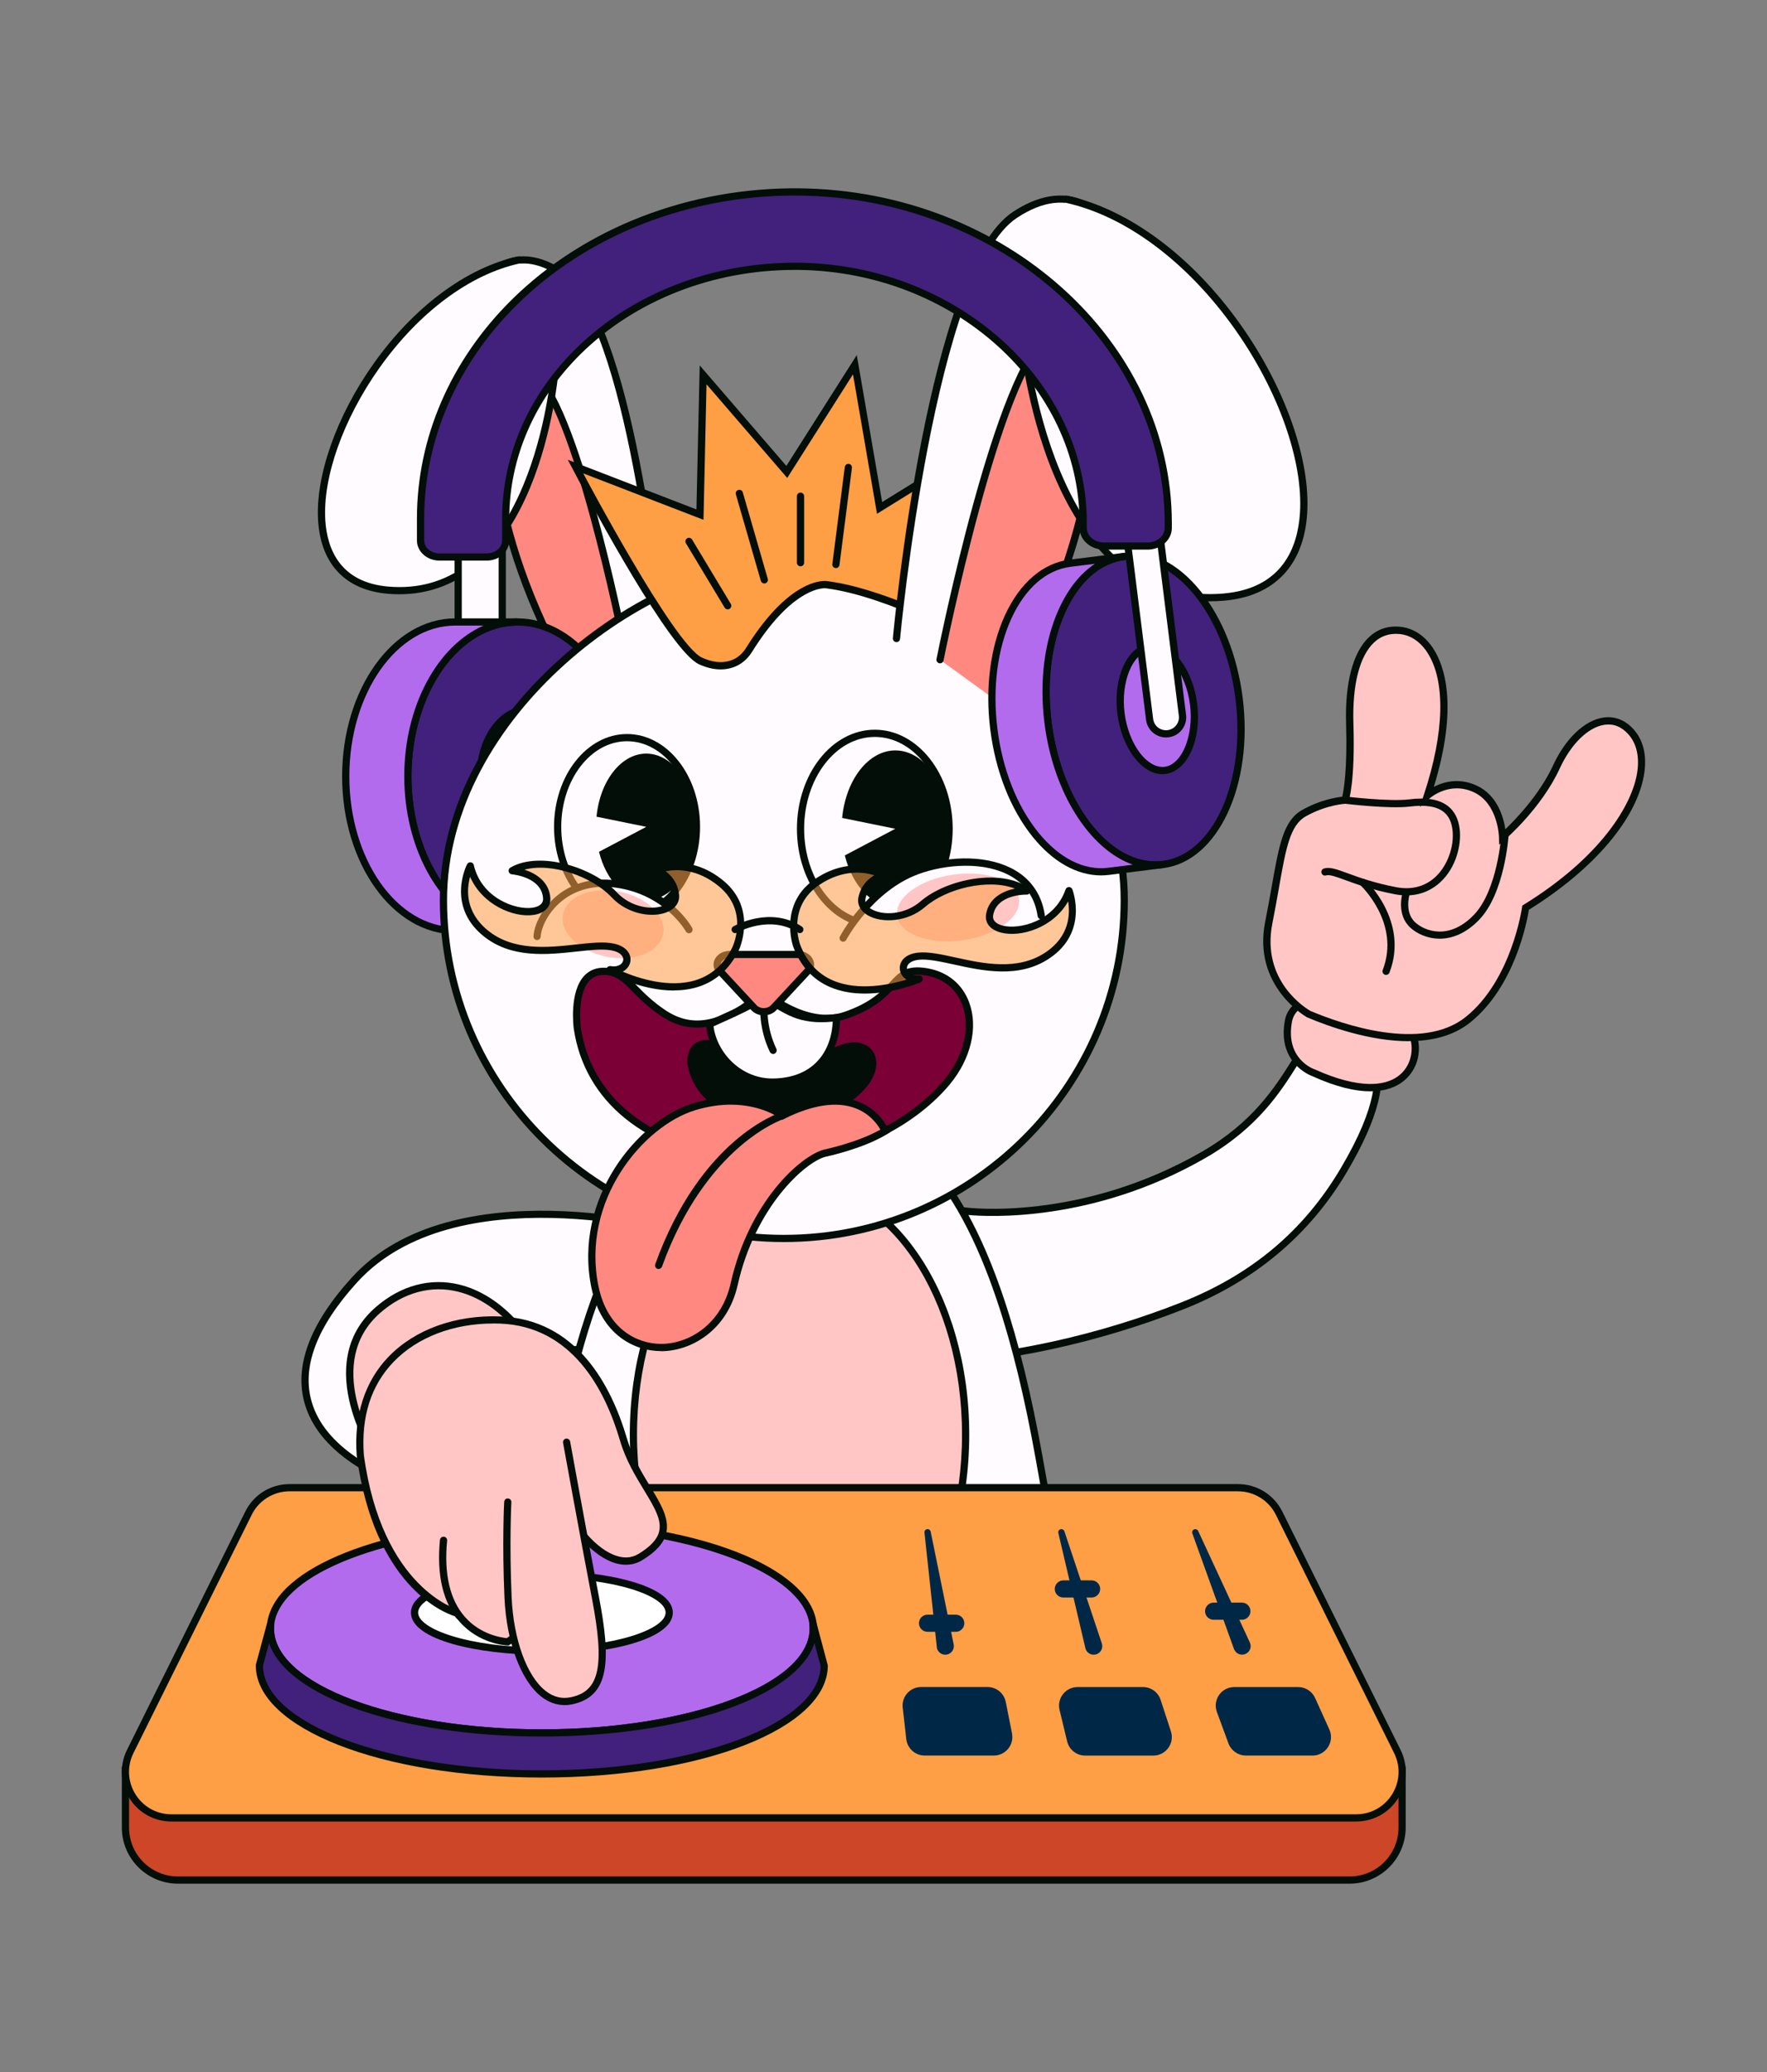 <?xml version="1.0" encoding="utf-8"?>
<!-- Generator: Adobe Illustrator 28.3.0, SVG Export Plug-In . SVG Version: 6.00 Build 0)  -->
<svg version="1.1" id="bunny-02" xmlns="http://www.w3.org/2000/svg" xmlns:xlink="http://www.w3.org/1999/xlink" x="0px" y="0px"
	 width="443.108px" height="519.503px" viewBox="0 0 443.108 519.503" enable-background="new 0 0 443.108 519.503"
	 xml:space="preserve">
<rect x="0" y="0" width="443.108" height="519.503" fill="#808080" stroke="none"/>
<style>

  svg {
    cursor: pointer;
	  }

svg #arm-right {
	animation: wave 0.8s infinite alternate;
	transform-origin: center;
}

@keyframes wave {
    0% {transform: rotate(0);}
	50% {transform: rotate(15deg);}
    100% {transform: rotate(0);} 
}


svg #left-hand {
	animation: wiggle 0.4s infinite alternate;
	transform-origin: center;
}

@keyframes wiggle {
    0% {transform: translateX(0);}
    50% {transform: translateX(10px);}
	100% {transform: translateX(0);}
}

svg #arm-left {
	animation: sway 0.5s infinite alternate;
	transform-origin: center;
}

@keyframes sway {
    0% {transform: translateX(0);}
    50% {transform: translateX(10px);}
	100% {transform: translateX(0);}
}

svg #head {
	animation: headBang 1s infinite alternate;
	transform-origin: center;
}

@keyframes headBang {
    0% {transform: translateY(0) rotate(0);}
    50% {transform: translateY(10px) rotate(-10deg);}
	100% {transform: translateY(0) rotate(0);}
}

svg #glasses {
	animation: glasses 1s infinite alternate;
	transform-origin: center;
}

@keyframes glasses {
    0% {transform: translateY(0) rotate(0);}
    50% {transform: translateY(15px) rotate(-15deg);}
	100% {transform: translateY(0) rotate(0);}
}


svg #tongue, #top-headset, #bot_headset {
	animation: follow 0.8s infinite alternate;
	transform-origin: center;
}

@keyframes follow {
    0% {transform: rotate(0);}
	50% {transform: rotate(3deg);}
    100% {transform: rotate(0);}
}


svg #arm-right path {
	filter: drop-shadow(0px 0px 5px #ffff)
}

svg #head, #body path, #arm-left, #dj-mixer {
	filter: drop-shadow(0px 0px 8px #ffff)
}


</style>

<g id="arm-right">
	<path fill="#FFFBFF" d="M242.104,303.646c0,0,28.53,3.86,59.73-14.09c23.26-13.39,23.3-32.09,31.9-30.98
		c20.22,2.62,9.66,24,3.22,34.86c-9.47,15.98-23.05,27.12-40.56,34.01c-19.49,7.67-42.65,13.26-63.4,13.9L242.104,303.646
		L242.104,303.646z"/>
	<path fill="#040E09" d="M231.834,342.286l9.58-39.64l0.81,0.11c0.28,0.04,28.61,3.6,59.15-13.98
		c12.78-7.36,18.37-16.23,22.45-22.71c3.27-5.19,5.63-8.95,10.01-8.38c5.71,0.74,9.53,3.01,11.35,6.75
		c2.99,6.14,0.48,16.06-7.46,29.47c-9.36,15.79-23.15,27.36-41,34.39c-21.01,8.27-44.23,13.36-63.7,13.96l-1.19,0.04
		L231.834,342.286z M242.794,304.626l-8.64,35.77c19.03-0.76,41.52-5.76,61.91-13.79c17.71-6.97,30.83-17.97,40.11-33.63
		c9.49-16.01,9.26-23.93,7.39-27.75c-1.54-3.16-4.89-5.09-9.95-5.75c-3.09-0.41-4.86,2.17-8.25,7.55
		c-4.18,6.64-9.91,15.73-23.08,23.31c-28.18,16.22-54.57,14.74-59.48,14.29L242.794,304.626z"/>
	<g id="right-hand">
		<g>
			<path fill="#FFC6C5" d="M329.414,268.976c0,0-8.18-2.68-6.33-12.91s24.54-5.76,30.03,1.22
				C357.974,263.466,353.784,280.026,329.414,268.976z"/>
			<path fill="#040E09" d="M343.634,273.626c-3.64,0-8.39-1.01-14.56-3.81c-0.78-0.29-8.76-3.51-6.88-13.91
				c0.56-3.12,2.87-5.27,6.68-6.22c7.89-1.97,20.72,1.65,24.96,7.04c2.39,3.04,2.97,8.61-0.21,12.66c-1.5,1.92-4.46,4.23-9.97,4.23
				L343.634,273.626z M333.604,250.976c-1.55,0-3.01,0.15-4.3,0.47c-3.1,0.77-4.9,2.38-5.33,4.79c-1.68,9.29,5.43,11.79,5.73,11.89
				l0.09,0.03c10.54,4.78,18.71,4.83,22.4,0.12c2.6-3.31,2.13-7.99,0.21-10.42c-3.06-3.88-11.84-6.87-18.8-6.87L333.604,250.976z"/>
		</g>
		<g>
			<path fill="#FFC6C5" d="M328.164,254.256c0,0-13.13-7.25-10.01-22.94c3.13-15.68,3.33-24.34,8.81-27.43
				c5.47-3.09,10.34-3.28,10.34-3.28s1.61-4.64,1.16-19.18s3.91-24.22,12.58-23.37c8.67,0.85,15.89,14.22,6.89,41.39
				c0,0,5.36-4.75,12.02-1.64s6.82,12.02,6.82,12.02s8.99-7.73,13.54-17.6c4.55-9.87,13.02-15.01,18.66-8.75
				c7.31,8.11-0.08,27.86-26.41,44.11c0,0-2.5,18.51-14.46,28.1c-11.95,9.58-33.6,1.26-39.95-1.42L328.164,254.256z"/>
			<path fill="#040E09" d="M353.264,261.056c-9.83,0-20.13-3.72-25.45-5.97l-0.09-0.04c-0.14-0.08-13.68-7.76-10.46-23.91
				c0.66-3.31,1.2-6.34,1.67-9.01c1.81-10.22,2.9-16.39,7.58-19.03c4.47-2.52,8.52-3.17,10.08-3.34c0.37-1.6,1.31-6.86,0.96-18.31
				c-0.31-10.23,1.73-17.95,5.77-21.72c2.15-2.01,4.77-2.88,7.8-2.58c3.27,0.32,6.22,2.26,8.3,5.47c2.78,4.27,6.35,14.35,0.14,34.67
				c2.33-1.21,6.25-2.41,10.77-0.31c5.21,2.43,6.72,8,7.16,10.94c2.64-2.53,8.61-8.74,12-16.08c3.06-6.64,7.86-11.21,12.52-11.92
				c2.87-0.43,5.5,0.58,7.63,2.93c2.41,2.67,3.34,6.42,2.71,10.86c-1.61,11.27-12.42,24.11-28.96,34.4
				c-0.46,2.92-3.5,19.25-14.72,28.26c-4.29,3.44-9.78,4.67-15.42,4.67L353.264,261.056z M328.564,253.446
				c8.1,3.41,28,10.34,38.99,1.53c11.54-9.25,14.1-27.33,14.13-27.51l0.06-0.42l0.36-0.22c19.17-11.83,27.28-24.98,28.48-33.34
				c0.56-3.89-0.23-7.14-2.26-9.4c-1.72-1.91-3.74-2.7-6.01-2.36c-4.07,0.62-8.34,4.79-11.15,10.89
				c-4.58,9.94-13.4,17.59-13.78,17.91l-1.45,1.25l-0.04-1.92c0-0.08-0.24-8.39-6.3-11.22c-6.02-2.81-10.84,1.32-11.04,1.5
				l-2.5,2.19l1.04-3.16c5.14-15.51,5.45-28.47,0.84-35.55c-1.8-2.77-4.21-4.38-6.96-4.65c-2.49-0.24-4.64,0.46-6.39,2.1
				c-3.65,3.41-5.49,10.64-5.19,20.34c0.45,14.55-1.14,19.31-1.21,19.51l-0.2,0.58l-0.62,0.03c0,0-4.74,0.23-9.93,3.16
				c-3.94,2.22-4.98,8.07-6.69,17.77c-0.47,2.68-1.01,5.72-1.67,9.05c-2.9,14.55,8.61,21.43,9.52,21.95L328.564,253.446z"/>
		</g>
		<path fill="#040E09" d="M361.014,235.346c-3.1,0-5.77-1.28-7.41-2.82c-3.49-3.27-1.95-8.44-1.89-8.65
			c0.15-0.48,0.65-0.75,1.13-0.6s0.75,0.65,0.6,1.13c-0.01,0.04-1.26,4.31,1.39,6.8c2.36,2.21,8.49,4.68,14.77-1.83
			c5.94-6.15,6.89-20.03,6.9-20.16c0.03-0.5,0.47-0.86,0.96-0.85c0.5,0.03,0.88,0.46,0.85,0.96c-0.04,0.6-1.01,14.68-7.41,21.31
			c-3.35,3.47-6.84,4.72-9.9,4.72L361.014,235.346z"/>
		<path fill="#040E09" d="M352.694,224.496c-0.91,0-1.89-0.09-2.93-0.29c-5.68-1.09-9.58-2.51-12.42-3.55
			c-2.29-0.84-3.95-1.45-4.82-1.17c-0.48,0.15-0.98-0.12-1.13-0.6s0.12-0.98,0.6-1.13c1.46-0.45,3.16,0.17,5.98,1.2
			c2.79,1.02,6.61,2.42,12.14,3.48c3.83,0.74,7.22-0.15,9.82-2.54c2.99-2.76,4.77-7.57,4.32-11.69c-0.23-2.11-0.96-3.63-2.25-4.65
			c-1.75-1.38-4.52-1.82-8.47-1.33c-5.03,0.63-15.86-0.66-16.32-0.71c-0.5-0.06-0.85-0.51-0.79-1.01c0.06-0.49,0.5-0.84,1.01-0.79
			c0.11,0.01,11.08,1.31,15.88,0.71c4.46-0.56,7.67,0,9.82,1.7c1.66,1.31,2.64,3.29,2.92,5.87c0.43,3.94-0.92,9.56-4.89,13.22
			c-1.72,1.59-4.49,3.28-8.46,3.28H352.694z"/>
		<path fill="#040E09" d="M347.594,244.436c-0.11,0-0.22-0.02-0.33-0.06c-0.47-0.18-0.7-0.7-0.52-1.17
			c4.54-11.79-5.54-21.22-5.64-21.31c-0.37-0.34-0.39-0.91-0.06-1.28c0.34-0.37,0.91-0.39,1.28-0.06c0.11,0.1,11.1,10.34,6.11,23.3
			C348.294,244.216,347.954,244.436,347.594,244.436L347.594,244.436z"/>
	</g>
</g>
<g id="arm-left">
	<path fill="#FFFBFF" d="M169.474,308.686c0,0-55.41-15.47-80.57,12.21c-25.16,27.69-9.44,46.75,24.03,55.2l24.7-8.72
		c0,0-27.66-15.08-14.64-24.7c13.02-9.63,54.75,0,54.75,0l-6.83-32.23"/>
	<path fill="#040E09" d="M112.974,377.046l-0.27-0.07c-20.35-5.14-32.88-13.71-36.22-24.79c-2.85-9.45,1.1-20.18,11.74-31.89
		c25.25-27.78,80.93-12.64,81.48-12.48c0.48,0.13,0.76,0.63,0.63,1.11c-0.13,0.48-0.63,0.76-1.11,0.63
		c-0.55-0.15-55.16-15-79.66,11.95c-10.19,11.21-14.01,21.35-11.35,30.15c3.13,10.39,15.12,18.51,34.66,23.49l22.59-7.97
		c-4.53-2.72-16.34-10.49-16.86-18.03c-0.19-2.76,1.1-5.18,3.83-7.2c12-8.87,46.63-2.07,54.11-0.46l-6.54-30.85
		c-0.1-0.49,0.21-0.97,0.7-1.07c0.49-0.11,0.97,0.21,1.07,0.7l7.12,33.62l-1.38-0.32c-0.41-0.09-41.47-9.42-54.01-0.15
		c-2.24,1.65-3.25,3.49-3.1,5.62c0.56,8.16,17.47,17.47,17.64,17.56l1.78,0.97l-26.88,9.49L112.974,377.046z"/>
</g>
<g id="body">
	<g>
		<path fill="#FFFBFF" d="M260.584,365.526c8.57,48.02,19.27,88.83-60.49,88.83s-67.28-40.42-60.49-88.83
			c6.6-47.14,27.08-88.83,60.49-88.83S250.614,309.636,260.584,365.526z"/>
		<path fill="#040E09" d="M200.094,455.266c-29.09,0-47.95-5.48-57.65-16.74c-12.53-14.56-9.18-36.77-5.31-62.5
			c0.53-3.49,1.06-7.04,1.56-10.63c6.07-43.32,25.38-89.61,61.39-89.61c31.39,0,50.33,27.63,61.38,89.58
			c0.34,1.9,0.68,3.79,1.02,5.67c4.98,27.46,9.28,51.17-3.74,66.76c-9.81,11.75-29,17.46-58.67,17.46L200.094,455.266z
			 M200.094,277.596c-34.85,0-53.64,45.49-59.6,88.05c-0.5,3.6-1.04,7.15-1.57,10.64c-3.81,25.28-7.1,47.11,4.89,61.05
			c9.33,10.84,27.74,16.11,56.27,16.11s47.83-5.5,57.28-16.81c12.48-14.94,8.25-38.27,3.35-65.28c-0.34-1.88-0.68-3.77-1.02-5.68
			c-10.88-60.92-29.26-88.09-59.6-88.09L200.094,277.596z"/>
	</g>
	<g>
		<ellipse fill="#FFC6C5" cx="200.494" cy="359.696" rx="41.65" ry="62.49"/>
		<path fill="#040E09" d="M200.494,423.086c-23.47,0-42.56-28.44-42.56-63.4s19.09-63.4,42.56-63.4s42.56,28.44,42.56,63.4
			S223.964,423.086,200.494,423.086z M200.494,298.106c-22.47,0-40.75,27.63-40.75,61.59s18.28,61.59,40.75,61.59
			s40.75-27.63,40.75-61.59S222.964,298.106,200.494,298.106L200.494,298.106z"/>
	</g>
</g>
<g id="dj-mixer">
	<g>
		<path fill="#CC4627" d="M44.634,471.386c-7.26,0-13.18-5.91-13.18-13.17v-14.35h320.14v14.35c0,7.26-5.91,13.17-13.17,13.17
			H44.634z"/>
		<path fill="#040E09" d="M350.704,444.766v13.44c0,6.78-5.49,12.27-12.27,12.27h-293.8c-6.78,0-12.27-5.49-12.27-12.27v-13.44
			h318.33 M352.514,442.956H30.554v15.25c0,7.76,6.32,14.08,14.08,14.08h293.79c7.76,0,14.08-6.32,14.08-14.08v-15.25l0,0H352.514z"
			/>
	</g>
	<g>
		<path fill="#FF9F45" d="M42.994,455.796c-4.02,0-7.68-2.04-9.8-5.46c-2.12-3.42-2.32-7.61-0.53-11.21l29.64-59.72
			c1.96-3.95,5.92-6.41,10.33-6.41h237.8c4.41,0,8.37,2.46,10.33,6.41l29.64,59.72c1.79,3.6,1.59,7.79-0.53,11.21
			s-5.78,5.46-9.8,5.46H42.994z"/>
		<path fill="#040E09" d="M310.434,373.906c4.04,0,7.73,2.29,9.52,5.9l29.64,59.72c3.51,7.07-1.63,15.36-9.52,15.36H42.994
			c-7.89,0-13.03-8.29-9.52-15.36l29.64-59.72c1.79-3.62,5.48-5.9,9.52-5.9H310.434 M310.434,372.096h-237.8
			c-4.76,0-9.03,2.65-11.14,6.91l-29.64,59.72c-1.93,3.88-1.71,8.4,0.57,12.09c2.28,3.68,6.24,5.88,10.57,5.88h297.08
			c4.34,0,8.29-2.2,10.57-5.88s2.5-8.2,0.57-12.09l-29.64-59.72C319.454,374.746,315.184,372.096,310.434,372.096L310.434,372.096z"
			/>
	</g>
	<path fill="#FFFFFF" d="M167.824,404.316c0,5.34-14.31,9.66-31.94,9.66c-0.29,0-0.59,0-0.87-0.01
		c-17.24-0.13-31.07-4.39-31.07-9.64s14.29-9.64,31.94-9.64c9.9,0,18.76,1.36,24.61,3.51c4.58,1.67,7.33,3.81,7.33,6.14V404.316z"/>
	<g>
		<path fill="#B36BEE" d="M203.854,406.996L203.854,406.996c-0.13-0.9-0.36-1.77-0.7-2.63v-0.03
			c-5.04-12.53-33.24-22.14-67.27-22.14s-62.24,9.6-67.27,22.14v0.03c-0.36,0.86-0.59,1.73-0.72,2.62l0,0
			c-0.06,0.46-0.09,0.9-0.09,1.36c0,14.44,30.48,26.14,68.07,26.14s68.05-11.7,68.05-26.14c0-0.46-0.03-0.9-0.09-1.35
			L203.854,406.996z M135.884,413.976c-17.64,0-31.94-4.32-31.94-9.66s14.29-9.64,31.94-9.64s31.94,4.32,31.94,9.64
			S153.514,413.976,135.884,413.976z"/>
		<path fill="#040E09" d="M135.884,435.386c-38.68,0-68.97-11.88-68.97-27.05c0-0.47,0.03-0.93,0.09-1.4v-0.09
			c0.15-0.97,0.4-1.92,0.77-2.83l0.05-0.1c5.24-13.09,33.88-22.64,68.08-22.64s62.82,9.55,68.09,22.7c0.37,0.93,0.63,1.88,0.77,2.85
			v0.09c0.07,0.47,0.1,0.93,0.1,1.4c0,15.17-30.29,27.05-68.96,27.05L135.884,435.386z M68.804,407.066v0.05
			c-0.06,0.41-0.08,0.81-0.08,1.23c0,13.92,30.13,25.24,67.16,25.24s67.15-11.32,67.15-25.24c0-0.41-0.03-0.82-0.08-1.23v-0.06
			c-0.13-0.81-0.34-1.6-0.64-2.35c-4.94-12.32-33.49-21.6-66.43-21.6s-61.5,9.27-66.43,21.57l-0.05,0.1
			c-0.27,0.69-0.49,1.48-0.61,2.3L68.804,407.066z M135.884,414.886c-15.92,0-32.84-3.7-32.84-10.56s16.92-10.55,32.84-10.55
			s32.84,3.7,32.84,10.55S151.804,414.886,135.884,414.886z M135.884,395.576c-18.29,0-31.03,4.61-31.03,8.74s12.74,8.75,31.03,8.75
			s31.03-4.61,31.03-8.75S154.174,395.576,135.884,395.576z"/>
	</g>
	<g>
		<path fill="#41217B" d="M206.694,417.566c0,15.02-31.71,27.2-70.82,27.2s-70.83-12.18-70.83-27.2l2.85-10.57
			c-0.06,0.44-0.09,0.89-0.09,1.35c0,14.44,30.48,26.14,68.07,26.14s68.05-11.7,68.05-26.14c0-0.46-0.03-0.9-0.09-1.35l2.85,10.57
			H206.694z"/>
		<path fill="#040E09" d="M135.884,445.676c-40.23,0-71.74-12.35-71.74-28.11l0.03-0.24l2.85-10.57l1.77,0.35
			c-0.05,0.41-0.08,0.82-0.08,1.23c0,13.92,30.13,25.24,67.16,25.24s67.15-11.32,67.15-25.24c0-0.41-0.03-0.82-0.08-1.23l1.77-0.35
			l2.88,10.81c0,15.76-31.5,28.11-71.72,28.11L135.884,445.676z M65.954,417.686c0.17,14.45,31.47,26.18,69.92,26.18
			s69.74-11.73,69.91-26.18l-1.54-5.72c-4.39,13.39-32.85,23.42-68.37,23.42s-63.99-10.03-68.39-23.42l-1.54,5.72H65.954z"/>
	</g>
	<path fill="#002846" d="M309.444,413.446l-10.45-29c-0.15-0.41,0.07-0.87,0.48-1.01c0.39-0.14,0.82,0.05,0.99,0.41l12.96,27.97
		c0.5,1.08,0.03,2.35-1.05,2.85s-2.35,0.03-2.85-1.05c-0.03-0.06-0.05-0.12-0.07-0.17H309.444z M272.224,413.406
		c0.38,1.13,1.59,1.73,2.72,1.36c1.13-0.38,1.73-1.59,1.36-2.72l-9.39-28.12c-0.13-0.38-0.53-0.61-0.93-0.52
		c-0.43,0.1-0.69,0.53-0.59,0.95l6.78,28.86C272.184,413.276,272.204,413.346,272.224,413.406L272.224,413.406z M234.934,413.156
		c0.24,1.16,1.37,1.91,2.54,1.68c1.16-0.24,1.91-1.37,1.68-2.54l-5.77-28.28c-0.08-0.39-0.45-0.67-0.86-0.63
		c-0.44,0.05-0.75,0.44-0.7,0.87l3.1,28.7c0,0.07,0.02,0.13,0.03,0.2H234.934z"/>
	<path fill="#002846" d="M329.134,440.156h-16.71c-1.94,0-3.68-1.21-4.36-3.03l-2.91-7.89c-1.12-3.03,1.12-6.25,4.36-6.25h16.04
		c1.82,0,3.48,1.07,4.23,2.73l3.57,7.89c1.39,3.07-0.85,6.56-4.23,6.56L329.134,440.156z M293.624,434.076l-2.58-7.89
		c-0.62-1.91-2.4-3.2-4.41-3.2h-16.42c-3,0-5.22,2.81-4.51,5.73l1.9,7.89c0.5,2.09,2.37,3.56,4.51,3.56h17.1
		c3.16,0,5.39-3.08,4.41-6.08V434.076z M253.784,434.606l-1.57-7.89c-0.43-2.17-2.34-3.74-4.55-3.74h-16.68
		c-2.77,0-4.93,2.41-4.61,5.17l0.89,7.89c0.27,2.35,2.25,4.12,4.61,4.12h17.35c2.93,0,5.13-2.68,4.55-5.55L253.784,434.606z
		 M309.514,422.986h16.04c1.82,0,3.48,1.07,4.23,2.73l3.57,7.89 M293.624,434.076l-2.58-7.89c-0.62-1.91-2.4-3.2-4.41-3.2h-16.42
		 M253.784,434.606l-1.57-7.89c-0.43-2.17-2.34-3.74-4.55-3.74h-16.68"/>
	<path fill="#002846" d="M241.824,406.986c0,1.18-0.96,2.15-2.15,2.15h-7.08c-1.18,0-2.15-0.96-2.15-2.15s0.96-2.15,2.15-2.15h7.08
		C240.864,404.836,241.824,405.796,241.824,406.986z M273.734,396.236h-7.08c-1.18,0-2.15,0.96-2.15,2.15s0.96,2.15,2.15,2.15h7.08
		c1.18,0,2.15-0.96,2.15-2.15S274.924,396.236,273.734,396.236z M311.424,401.816h-7.08c-1.19,0-2.15,0.96-2.15,2.15
		s0.96,2.15,2.15,2.15h7.08c1.18,0,2.15-0.96,2.15-2.15S312.614,401.816,311.424,401.816z"/>
	<g>
		<g>
			<g>
				<defs>
					<polygon id="SVGID_1_" points="31.544,48.216 32.544,48.216 31.544,49.216 					"/>
				</defs>
				<defs>
					<polygon id="SVGID_00000011005348537166978460000015802080207975782328_" points="29.544,46.216 28.544,46.216 29.544,45.216 
											"/>
				</defs>
				<clipPath id="SVGID_00000080173508734357993620000002339119669794877614_">
					<use xlink:href="#SVGID_1_"  overflow="visible"/>
				</clipPath>
				
					<clipPath id="SVGID_00000047018786198921230780000008303765165612973747_" clip-path="url(#SVGID_00000080173508734357993620000002339119669794877614_)">
					<use xlink:href="#SVGID_00000011005348537166978460000015802080207975782328_"  overflow="visible"/>
				</clipPath>
				<g clip-path="url(#SVGID_00000047018786198921230780000008303765165612973747_)">
					<polygon fill="#BFBFBF" points="312.794,422.986 309.514,423.396 309.514,422.986 					"/>
					<polygon fill="#C0C0C0" points="316.674,422.986 309.514,423.876 309.514,423.396 312.794,422.986 					"/>
					<polygon fill="#C1C1C1" points="320.554,422.986 309.514,424.356 309.514,423.876 316.674,422.986 					"/>
					<polygon fill="#C2C2C2" points="324.434,422.986 309.514,424.836 309.514,424.356 320.554,422.986 					"/>
					<polygon fill="#C3C3C3" points="328.314,422.986 309.514,425.326 309.514,424.836 324.434,422.986 					"/>
					<polygon fill="#C4C4C4" points="332.204,422.986 309.514,425.806 309.514,425.326 328.314,422.986 					"/>
					<polygon fill="#C5C5C5" points="333.364,423.326 309.514,426.286 309.514,425.806 332.204,422.986 333.364,422.986 					"/>
					<polygon fill="#C7C7C7" points="333.364,423.806 309.514,426.766 309.514,426.286 333.364,423.326 					"/>
					<polygon fill="#C8C8C8" points="333.364,424.286 309.514,427.246 309.514,426.766 333.364,423.806 					"/>
					<polygon fill="#C9C9C9" points="333.364,424.766 309.514,427.726 309.514,427.246 333.364,424.286 					"/>
					<polygon fill="#CACACA" points="333.364,425.256 309.514,428.216 309.514,427.726 333.364,424.766 					"/>
					<polygon fill="#CBCBCB" points="333.364,425.736 309.514,428.696 309.514,428.216 333.364,425.256 					"/>
					<polygon fill="#CCCCCC" points="333.364,426.216 309.514,429.176 309.514,428.696 333.364,425.736 					"/>
					<polygon fill="#CDCDCD" points="333.364,426.696 309.514,429.656 309.514,429.176 333.364,426.216 					"/>
					<polygon fill="#CECECE" points="333.364,427.176 309.514,430.136 309.514,429.656 333.364,426.696 					"/>
					<polygon fill="#CFCFCF" points="333.364,427.666 309.514,430.616 309.514,430.136 333.364,427.176 					"/>
					<polygon fill="#D1D1D1" points="333.364,428.146 309.514,431.106 309.514,430.616 333.364,427.666 					"/>
					<polygon fill="#D2D2D2" points="333.364,428.626 309.514,431.586 309.514,431.106 333.364,428.146 					"/>
					<polygon fill="#D3D3D3" points="333.364,429.106 309.514,432.066 309.514,431.586 333.364,428.626 					"/>
					<polygon fill="#D4D4D4" points="333.364,429.586 309.514,432.546 309.514,432.066 333.364,429.106 					"/>
					<polygon fill="#D5D5D5" points="333.364,430.066 309.514,433.026 309.514,432.546 333.364,429.586 					"/>
					<polygon fill="#D6D6D6" points="333.364,430.556 309.514,433.516 309.514,433.026 333.364,430.066 					"/>
					<polygon fill="#D8D8D8" points="333.364,431.036 312.694,433.596 309.514,433.596 309.514,433.516 333.364,430.556 					"/>
					<polygon fill="#D9D9D9" points="333.364,431.516 316.574,433.596 312.694,433.596 333.364,431.036 					"/>
					<polygon fill="#DADADA" points="333.364,431.996 320.454,433.596 316.574,433.596 333.364,431.516 					"/>
					<polygon fill="#DBDBDB" points="333.364,432.476 324.334,433.596 320.454,433.596 333.364,431.996 					"/>
					<polygon fill="#DCDCDC" points="333.364,432.956 328.214,433.596 324.334,433.596 333.364,432.476 					"/>
					<polygon fill="#DEDEDE" points="333.364,433.446 332.104,433.596 328.214,433.596 333.364,432.956 					"/>
					<polygon fill="#DFDFDF" points="332.104,433.596 333.364,433.446 333.364,433.596 					"/>
				</g>
			</g>
		</g>
		<g>
			<g>
				<defs>
					<polygon id="SVGID_00000097492399927950791000000009609969293417548956_" points="31.544,48.216 32.544,48.216 31.544,49.216 
											"/>
				</defs>
				<defs>
					<polygon id="SVGID_00000142162241048330695030000005334695546375639949_" points="29.544,46.216 28.544,46.216 29.544,45.216 
											"/>
				</defs>
				<clipPath id="SVGID_00000090975372394977909100000003889876499693717906_">
					<use xlink:href="#SVGID_00000097492399927950791000000009609969293417548956_"  overflow="visible"/>
				</clipPath>
				
					<clipPath id="SVGID_00000147939360680730229280000009161756862618555786_" clip-path="url(#SVGID_00000090975372394977909100000003889876499693717906_)">
					<use xlink:href="#SVGID_00000142162241048330695030000005334695546375639949_"  overflow="visible"/>
				</clipPath>
				<g clip-path="url(#SVGID_00000147939360680730229280000009161756862618555786_)">
					<polygon fill="#BFBFBF" points="273.584,422.986 270.214,423.406 270.214,422.986 					"/>
					<polygon fill="#C0C0C0" points="277.594,422.986 270.214,423.906 270.214,423.406 273.584,422.986 					"/>
					<polygon fill="#C1C1C1" points="281.594,422.986 270.214,424.396 270.214,423.906 277.594,422.986 					"/>
					<polygon fill="#C2C2C2" points="285.594,422.986 270.214,424.896 270.214,424.396 281.594,422.986 					"/>
					<polygon fill="#C3C3C3" points="289.594,422.986 270.214,425.396 270.214,424.896 285.594,422.986 					"/>
					<polygon fill="#C4C4C4" points="293.604,422.986 270.214,425.886 270.214,425.396 289.594,422.986 					"/>
					<polygon fill="#C5C5C5" points="293.624,423.486 270.214,426.386 270.214,425.886 293.604,422.986 293.624,422.986 					"/>
					<polygon fill="#C7C7C7" points="293.624,423.976 270.214,426.886 270.214,426.386 293.624,423.486 					"/>
					<polygon fill="#C8C8C8" points="293.624,424.476 270.214,427.376 270.214,426.886 293.624,423.976 					"/>
					<polygon fill="#C9C9C9" points="293.624,424.976 270.214,427.876 270.214,427.376 293.624,424.476 					"/>
					<polygon fill="#CACACA" points="293.624,425.466 270.214,428.376 270.214,427.876 293.624,424.976 					"/>
					<polygon fill="#CBCBCB" points="293.624,425.966 270.214,428.866 270.214,428.376 293.624,425.466 					"/>
					<polygon fill="#CCCCCC" points="293.624,426.466 270.214,429.366 270.214,428.866 293.624,425.966 					"/>
					<polygon fill="#CDCDCD" points="293.624,426.956 270.214,429.866 270.214,429.366 293.624,426.466 					"/>
					<polygon fill="#CECECE" points="293.624,427.456 270.214,430.356 270.214,429.866 293.624,426.956 					"/>
					<polygon fill="#CFCFCF" points="293.624,427.956 270.214,430.856 270.214,430.356 293.624,427.456 					"/>
					<polygon fill="#D1D1D1" points="293.624,428.446 270.214,431.356 270.214,430.856 293.624,427.956 					"/>
					<polygon fill="#D2D2D2" points="293.624,428.946 270.214,431.856 270.214,431.356 293.624,428.446 					"/>
					<polygon fill="#D3D3D3" points="293.624,429.446 270.214,432.346 270.214,431.856 293.624,428.946 					"/>
					<polygon fill="#D4D4D4" points="293.624,429.936 270.214,432.846 270.214,432.346 293.624,429.446 					"/>
					<polygon fill="#D5D5D5" points="293.624,430.436 270.214,433.346 270.214,432.846 293.624,429.936 					"/>
					<polygon fill="#D6D6D6" points="293.624,430.936 270.214,433.836 270.214,433.346 293.624,430.436 					"/>
					<polygon fill="#D8D8D8" points="293.624,431.426 272.314,434.076 270.214,434.076 270.214,433.836 293.624,430.936 					"/>
					<polygon fill="#D9D9D9" points="293.624,431.926 276.314,434.076 272.314,434.076 293.624,431.426 					"/>
					<polygon fill="#DADADA" points="293.624,432.426 280.314,434.076 276.314,434.076 293.624,431.926 					"/>
					<polygon fill="#DBDBDB" points="293.624,432.916 284.314,434.076 280.314,434.076 293.624,432.426 					"/>
					<polygon fill="#DCDCDC" points="293.624,433.416 288.324,434.076 284.314,434.076 293.624,432.916 					"/>
					<polygon fill="#DEDEDE" points="293.624,433.916 292.324,434.076 288.324,434.076 293.624,433.416 					"/>
					<polygon fill="#DFDFDF" points="292.324,434.076 293.624,433.916 293.624,434.076 					"/>
				</g>
			</g>
		</g>
		<g>
			<g>
				<defs>
					<polygon id="SVGID_00000113328359402341123200000008667494066902174339_" points="31.544,48.216 32.544,48.216 31.544,49.216 
											"/>
				</defs>
				<defs>
					<polygon id="SVGID_00000020395791336496295220000001494431153167233172_" points="29.544,46.216 28.544,46.216 29.544,45.216 
											"/>
				</defs>
				<clipPath id="SVGID_00000132052051431031971580000001185421970903914926_">
					<use xlink:href="#SVGID_00000113328359402341123200000008667494066902174339_"  overflow="visible"/>
				</clipPath>
				
					<clipPath id="SVGID_00000166652350916412993880000003179841505489555898_" clip-path="url(#SVGID_00000132052051431031971580000001185421970903914926_)">
					<use xlink:href="#SVGID_00000020395791336496295220000001494431153167233172_"  overflow="visible"/>
				</clipPath>
				<g clip-path="url(#SVGID_00000166652350916412993880000003179841505489555898_)">
					<polygon fill="#BFBFBF" points="234.464,422.986 230.984,423.416 230.984,422.986 					"/>
					<polygon fill="#C0C0C0" points="238.604,422.986 230.984,423.936 230.984,423.416 234.464,422.986 					"/>
					<polygon fill="#C1C1C1" points="242.734,422.986 230.984,424.446 230.984,423.936 238.604,422.986 					"/>
					<polygon fill="#C2C2C2" points="246.874,422.986 230.984,424.956 230.984,424.446 242.734,422.986 					"/>
					<polygon fill="#C3C3C3" points="251.004,422.986 230.984,425.476 230.984,424.956 246.874,422.986 					"/>
					<polygon fill="#C4C4C4" points="253.784,423.156 230.984,425.986 230.984,425.476 251.004,422.986 253.784,422.986 					"/>
					<polygon fill="#C5C5C5" points="253.784,423.666 230.984,426.496 230.984,425.986 253.784,423.156 					"/>
					<polygon fill="#C7C7C7" points="253.784,424.186 230.984,427.016 230.984,426.496 253.784,423.666 					"/>
					<polygon fill="#C8C8C8" points="253.784,424.696 230.984,427.526 230.984,427.016 253.784,424.186 					"/>
					<polygon fill="#C9C9C9" points="253.784,425.206 230.984,428.036 230.984,427.526 253.784,424.696 					"/>
					<polygon fill="#CACACA" points="253.784,425.716 230.984,428.546 230.984,428.036 253.784,425.206 					"/>
					<polygon fill="#CBCBCB" points="253.784,426.236 230.984,429.066 230.984,428.546 253.784,425.716 					"/>
					<polygon fill="#CCCCCC" points="253.784,426.746 230.984,429.576 230.984,429.066 253.784,426.236 					"/>
					<polygon fill="#CDCDCD" points="253.784,427.256 230.984,430.086 230.984,429.576 253.784,426.746 					"/>
					<polygon fill="#CECECE" points="253.784,427.776 230.984,430.606 230.984,430.086 253.784,427.256 					"/>
					<polygon fill="#CFCFCF" points="253.784,428.286 230.984,431.116 230.984,430.606 253.784,427.776 					"/>
					<polygon fill="#D1D1D1" points="253.784,428.796 230.984,431.626 230.984,431.116 253.784,428.286 					"/>
					<polygon fill="#D2D2D2" points="253.784,429.316 230.984,432.146 230.984,431.626 253.784,428.796 					"/>
					<polygon fill="#D3D3D3" points="253.784,429.826 230.984,432.656 230.984,432.146 253.784,429.316 					"/>
					<polygon fill="#D4D4D4" points="253.784,430.336 230.984,433.166 230.984,432.656 253.784,429.826 					"/>
					<polygon fill="#D5D5D5" points="253.784,430.856 230.984,433.676 230.984,433.166 253.784,430.336 					"/>
					<polygon fill="#D6D6D6" points="253.784,431.366 230.984,434.196 230.984,433.676 253.784,430.856 					"/>
					<polygon fill="#D8D8D8" points="253.784,431.876 231.764,434.606 230.984,434.606 230.984,434.196 253.784,431.366 					"/>
					<polygon fill="#D9D9D9" points="253.784,432.386 235.904,434.606 231.764,434.606 253.784,431.876 					"/>
					<polygon fill="#DADADA" points="253.784,432.906 240.034,434.606 235.904,434.606 253.784,432.386 					"/>
					<polygon fill="#DBDBDB" points="253.784,433.416 244.174,434.606 240.034,434.606 253.784,432.906 					"/>
					<polygon fill="#DCDCDC" points="253.784,433.926 248.304,434.606 244.174,434.606 253.784,433.416 					"/>
					<polygon fill="#DEDEDE" points="253.784,434.446 252.434,434.606 248.304,434.606 253.784,433.926 					"/>
					<polygon fill="#DFDFDF" points="252.434,434.606 253.784,434.446 253.784,434.606 					"/>
				</g>
			</g>
		</g>
	</g>
</g>
<g id="head">
	<g id="ear-left">
		<g>
			<path fill="#FFFBFF" d="M165.404,156.586c0,0-7.07-76.61-24.66-88.16s-25.25,10.54-24.63,17.41c0.62,6.87,26.58,83.4,26.58,83.4"
				/>
			<path fill="#040E09" d="M142.684,170.146c-0.38,0-0.73-0.24-0.86-0.61c-1.06-3.13-26.01-76.71-26.62-83.61
				c-0.42-4.65,2.59-15.59,9.82-19.92c3.26-1.95,8.71-3.25,16.21,1.68c17.75,11.65,24.78,85.69,25.07,88.83
				c0.05,0.5-0.32,0.94-0.82,0.98c-0.51,0.05-0.94-0.32-0.98-0.82c-0.07-0.76-7.23-76.3-24.26-87.48
				c-5.39-3.54-10.19-4.09-14.28-1.64c-6.5,3.89-9.32,14.07-8.95,18.21c0.6,6.68,26.28,82.42,26.54,83.19
				c0.16,0.47-0.09,0.99-0.57,1.15c-0.1,0.03-0.19,0.05-0.29,0.05L142.684,170.146z"/>
		</g>
		<g>
			<path fill="#FF8981" d="M156.344,160.986c0,0-12.08-60.79-22.77-67.52s-17.69,28.49,9.68,77.02"/>
			<path fill="#040E09" d="M143.254,171.396c-0.32,0-0.62-0.17-0.79-0.46c-21.71-38.5-22.59-70.39-14.9-77.71
				c1.88-1.79,4.18-1.97,6.49-0.52c10.9,6.86,22.68,65.62,23.18,68.11c0.1,0.49-0.22,0.97-0.71,1.06c-0.5,0.1-0.97-0.22-1.06-0.71
				c-0.12-0.6-12.13-60.48-22.37-66.93c-1.61-1.01-3-0.91-4.27,0.3c-6.39,6.08-6.76,36.52,15.23,75.51
				c0.25,0.44,0.09,0.99-0.34,1.23c-0.14,0.08-0.29,0.12-0.44,0.12H143.254z"/>
		</g>
		<g>
			<path fill="#FFFBFF" d="M139.064,93.676c0,0-4.75,57.36-41.69,54.3c-36.94-3.06-6.86-74.18,32.74-82.8"/>
			<path fill="#040E09" d="M100.134,148.996c-0.94,0-1.88-0.04-2.84-0.12c-10.58-0.88-16.8-7.36-17.52-18.25
				c-0.74-11.2,4.59-26.32,13.9-39.44c10.13-14.28,23.34-24.09,36.24-26.9c0.49-0.11,0.97,0.2,1.08,0.69
				c0.11,0.49-0.2,0.97-0.69,1.08c-12.46,2.71-25.28,12.26-35.15,26.18c-9.08,12.8-14.28,27.47-13.57,38.28
				c0.46,6.99,3.59,15.54,15.86,16.56c14.87,1.23,26.25-7.33,33.79-25.44c5.69-13.67,6.92-27.88,6.93-28.03
				c0.04-0.5,0.47-0.85,0.98-0.83c0.5,0.04,0.87,0.48,0.83,0.98c-0.01,0.14-1.27,14.64-7.06,28.57
				c-7.28,17.51-18.57,26.67-32.77,26.67L100.134,148.996z"/>
		</g>
	</g>
	<g id="bot_headset">
		<g>
			<path fill="#FFFBFF" d="M120.794,200.386h-0.72c-2.85,0-5.17-2.31-5.17-5.17v-58.7h11.05v58.7c0,2.85-2.31,5.17-5.17,5.17
				H120.794z"/>
			<path fill="#040E09" d="M120.784,201.286h-0.72c-3.35,0-6.07-2.72-6.07-6.07v-59.61h12.86v59.61
				C126.854,198.566,124.134,201.286,120.784,201.286z M115.804,137.426v57.8c0,2.35,1.91,4.26,4.26,4.26h0.72
				c2.35,0,4.26-1.91,4.26-4.26v-57.8C125.044,137.426,115.804,137.426,115.804,137.426z"/>
		</g>
		<g>
			<g>
				<path fill="#0086F8" d="M129.754,155.946c15.19,0,27.49,17.33,27.49,38.7s-12.3,38.7-27.49,38.7s-27.47-17.34-27.47-38.7
					C102.284,173.266,114.584,155.946,129.754,155.946z"/>
				<path fill="#0086F8" d="M114.184,155.946h15.57c-15.17,0-27.47,17.33-27.47,38.7s12.3,38.7,27.47,38.7h-15.57
					c-15.19,0-27.49-17.34-27.49-38.7C86.694,173.266,98.994,155.946,114.184,155.946z"/>
				<path fill="#0086F8" d="M132.324,177.886c6.57,0,11.9,7.5,11.9,16.76s-5.33,16.76-11.9,16.76c-6.57,0-11.9-7.5-11.9-16.76
					S125.754,177.886,132.324,177.886z"/>
			</g>
			<g>
				<g>
					<path fill="#41217B" d="M129.754,155.946c15.19,0,27.49,17.33,27.49,38.7s-12.3,38.7-27.49,38.7s-27.47-17.34-27.47-38.7
						C102.284,173.266,114.584,155.946,129.754,155.946z"/>
					<path fill="#040E09" d="M129.754,234.256c-15.65,0-28.38-17.77-28.38-39.61s12.73-39.61,28.38-39.61s28.39,17.77,28.39,39.61
						S145.404,234.256,129.754,234.256z M129.754,156.846c-14.65,0-26.57,16.96-26.57,37.8s11.92,37.8,26.57,37.8
						s26.58-16.96,26.58-37.8S144.414,156.846,129.754,156.846z"/>
				</g>
				<g>
					<path fill="#B36BEE" d="M114.184,155.946h15.57c-15.17,0-27.47,17.33-27.47,38.7s12.3,38.7,27.47,38.7h-15.57
						c-15.19,0-27.49-17.34-27.49-38.7C86.694,173.266,98.994,155.946,114.184,155.946z"/>
					<path fill="#040E09" d="M129.754,234.256h-15.57c-15.66,0-28.39-17.77-28.39-39.61s12.74-39.61,28.39-39.61h15.57v1.81
						c-14.65,0-26.57,16.96-26.57,37.8s11.92,37.8,26.57,37.8V234.256z M114.184,156.846c-14.66,0-26.58,16.96-26.58,37.8
						s11.92,37.8,26.58,37.8h7.08c-11.51-5.05-19.89-20.08-19.89-37.8s8.37-32.75,19.89-37.8
						C121.264,156.846,114.184,156.846,114.184,156.846z"/>
				</g>
				<g>
					<path fill="#B36BEE" d="M132.324,177.886c6.57,0,11.9,7.5,11.9,16.76s-5.33,16.76-11.9,16.76c-6.57,0-11.9-7.5-11.9-16.76
						S125.754,177.886,132.324,177.886z"/>
					<path fill="#040E09" d="M132.324,212.316c-7.06,0-12.81-7.93-12.81-17.67s5.75-17.67,12.81-17.67
						c7.06,0,12.81,7.93,12.81,17.67S139.394,212.316,132.324,212.316z M132.324,178.786c-6.06,0-11,7.11-11,15.86
						s4.93,15.86,11,15.86c6.07,0,11-7.11,11-15.86S138.394,178.786,132.324,178.786z"/>
				</g>
			</g>
		</g>
	</g>
	<g id="face">
		<g>
			<path fill="#FFFBFF" d="M111.194,225.676c0-46.85,51.37-84.6,85.03-84.6s85.71,37.74,85.71,84.6c0,46.85-38.22,84.84-85.37,84.84
				S111.194,272.536,111.194,225.676L111.194,225.676z"/>
			<path fill="#040E09" d="M196.564,311.416c-47.57,0-86.27-38.46-86.27-85.74c0-21.58,10.72-43.08,30.19-60.54
				c17.16-15.4,38.52-24.96,55.74-24.96c34.2,0,86.61,38.3,86.61,85.5S244.134,311.416,196.564,311.416L196.564,311.416z
				 M196.224,141.986c-33.22,0-84.12,37.49-84.12,83.69s37.89,83.93,84.46,83.93s84.46-37.65,84.46-83.93
				S229.714,141.986,196.224,141.986L196.224,141.986z"/>
		</g>
		<g>
			<g>
				<ellipse fill="#FFFBFF" cx="219.374" cy="207.796" rx="18.63" ry="23.94"/>
				<path fill="#040E09" d="M219.374,232.636c-10.77,0-19.53-11.14-19.53-24.84s8.76-24.84,19.53-24.84s19.53,11.14,19.53,24.84
					S230.144,232.636,219.374,232.636z M219.374,184.766c-9.77,0-17.72,10.33-17.72,23.03s7.95,23.03,17.72,23.03
					s17.72-10.33,17.72-23.03S229.144,184.766,219.374,184.766z"/>
			</g>
			<path fill="#040E09" d="M224.524,207.796l-13.34-2.72c0.93-9.66,6.65-16.93,13.34-16.93c7.39,0,13.47,8.87,13.47,19.65
				s-6.08,19.65-13.47,19.65c-5.66,0-10.74-5.2-12.67-12.97l12.67-6.69V207.796z"/>
		</g>
		<g>
			<path fill="#FFFBFF" d="M211.434,235.206c0,0,6.54-12.44,18.53-16.87c11.98-4.42,29.13-2.86,31.15,11.25"/>
			<path fill="#040E09" d="M211.434,236.106c-0.14,0-0.29-0.03-0.42-0.1c-0.44-0.23-0.61-0.78-0.38-1.22
				c0.27-0.52,6.85-12.8,19.01-17.3c8.89-3.28,18.71-2.98,25.01,0.77c4.11,2.45,6.65,6.32,7.35,11.19c0.07,0.49-0.27,0.95-0.77,1.03
				c-0.51,0.06-0.95-0.27-1.03-0.77c-0.63-4.38-2.81-7.71-6.48-9.89c-6.66-3.96-16.58-3.17-23.46-0.63
				c-11.5,4.25-17.98,16.32-18.04,16.44c-0.16,0.31-0.48,0.48-0.8,0.48L211.434,236.106z"/>
		</g>
		<g>
			<g>
				<ellipse fill="#FFFBFF" cx="157.244" cy="207.306" rx="17.41" ry="22.37"/>
				<path fill="#040E09" d="M157.244,230.586c-10.1,0-18.31-10.44-18.31-23.27s8.22-23.28,18.31-23.28s18.31,10.44,18.31,23.28
					S167.334,230.586,157.244,230.586z M157.244,185.846c-9.1,0-16.5,9.63-16.5,21.47s7.4,21.46,16.5,21.46
					c9.1,0,16.5-9.63,16.5-21.46S166.344,185.846,157.244,185.846z"/>
			</g>
			<path fill="#040E09" d="M162.054,207.306l-12.47-2.54c0.87-9.03,6.22-15.82,12.47-15.82c6.91,0,12.59,8.29,12.59,18.37
				s-5.68,18.37-12.59,18.37c-5.29,0-10.04-4.86-11.84-12.12l11.84-6.25V207.306z"/>
		</g>
		<g>
			<path fill="#FFFBFF" d="M172.784,233.076c0,0-5.2-9.54-18.1-11.41c-13.23-1.92-19.67,8.08-19.99,13.12"/>
			<path fill="#040E09" d="M134.694,235.696c0,0-0.04,0-0.06,0c-0.5-0.03-0.88-0.46-0.85-0.96c0.18-2.82,2.09-7.07,5.95-10.21
				c2.83-2.3,7.74-4.81,15.07-3.75c13.2,1.91,18.55,11.46,18.77,11.87c0.24,0.44,0.08,0.99-0.36,1.23
				c-0.44,0.24-0.99,0.08-1.23-0.36c-0.05-0.09-5.17-9.17-17.44-10.95c-6.68-0.97-11.12,1.29-13.67,3.36
				c-3.42,2.78-5.14,6.57-5.29,8.92c-0.03,0.48-0.43,0.85-0.9,0.85L134.694,235.696z"/>
		</g>
		<g>
			<path fill="#7A0036" d="M232.404,243.686c11.76,2.06,14.35,16.42,5.06,27.62c-9.28,11.2-28.28,21.61-52.47,18.94
				c-24.2-2.67-37.84-16.18-40.23-32.5c0,0-1.95-14.68,7.03-14.21c5.62,0.29,6.72,5.3,14.65,10.55c7.94,5.25,16.12,2.31,25.09-5.33
				c0,0,10.48,9.22,20.36,5.85c14.4-4.91,11.05-12.59,20.51-10.93L232.404,243.686z"/>
			<path fill="#040E09" d="M192.554,291.576c-2.48,0-5.04-0.14-7.65-0.43c-23.01-2.54-38.35-14.98-41.03-33.27
				c-0.05-0.38-1.16-9.11,2.6-13.19c1.36-1.48,3.18-2.16,5.37-2.05c3.62,0.19,5.57,2.17,8.05,4.68c1.7,1.73,3.82,3.87,7.06,6.02
				c6.94,4.59,14.34,2.97,24-5.27l0.6-0.51l0.59,0.52c0.1,0.09,10.21,8.83,19.47,5.67c6.79-2.32,9.43-5.19,11.56-7.5
				c2.27-2.46,4.06-4.4,9.4-3.47l0,0c5.04,0.89,8.76,3.93,10.47,8.57c2.3,6.26,0.44,14.13-4.86,20.53
				c-7.89,9.53-24.17,19.69-45.62,19.69L192.554,291.576z M151.374,244.436c-1.48,0-2.66,0.49-3.58,1.48
				c-3.19,3.45-2.15,11.63-2.14,11.72c2.55,17.41,17.29,29.27,39.44,31.72c24.51,2.7,43.16-8.34,51.68-18.62
				c4.89-5.91,6.64-13.09,4.56-18.75c-1.48-4.01-4.7-6.64-9.08-7.41l0,0c-4.37-0.76-5.57,0.54-7.75,2.91
				c-2.15,2.33-5.08,5.52-12.31,7.98c-9.01,3.07-18.22-3.58-20.65-5.53c-9.97,8.3-18.11,9.85-25.59,4.91
				c-3.4-2.25-5.59-4.47-7.35-6.26c-2.37-2.4-3.94-3.99-6.85-4.14c-0.13,0-0.25-0.01-0.37-0.01L151.374,244.436z"/>
		</g>
		<path fill="#040E09" d="M195.384,281.896c-1.24,0-2.52-0.07-3.78-0.21c-10.8-1.19-17.99-6.86-19.24-15.17
			c-0.03-0.42-0.17-3.87,2.49-5.22c0.75-0.38,1.51-0.57,2.32-0.57c2.57,0,4.97,1.89,6.16,3.02c2.19,2.07,6.8,4.29,11.75,4.29
			c1.55,0,3.03-0.22,4.4-0.66c1.88-0.6,3.76-1.62,5.76-2.71c3.02-1.64,6.13-3.34,8.96-3.34c0.57,0,1.1,0.07,1.62,0.21
			c1.87,0.5,3.13,1.65,3.66,3.31c0.73,2.28-0.08,5.13-2.15,7.63c-3.77,4.55-11.51,9.41-21.94,9.41L195.384,281.896z"/>
		<g>
			<path fill="#FFFBFF" d="M177.964,256.786c0.54,7.05,6.92,14.74,16.07,14.52c11.98-0.28,15.76-9.09,15.71-16.16
				c-1.86,0.14-4.81,0.63-8.72-0.37c-2.09-0.54-4.77-1.75-9.33-5.02c-3.96,2.81-8.32,4.52-13.73,7.02V256.786z"/>
			<path fill="#040E09" d="M193.674,272.216c-9.25,0-16.04-7.87-16.61-15.36l-0.05-0.63l0.57-0.26c1.1-0.51,2.15-0.98,3.17-1.44
				c3.93-1.77,7.33-3.3,10.42-5.5l0.53-0.37l0.53,0.38c4.92,3.53,7.41,4.46,9.02,4.88c3.22,0.83,5.74,0.59,7.59,0.42
				c0.3-0.03,0.58-0.05,0.84-0.07l0.97-0.07v0.97c0.06,7.69-4.26,16.78-16.59,17.07c-0.13,0-0.25,0-0.38,0L193.674,272.216z
				 M178.934,257.336c0.84,6.57,6.91,13.24,15.08,13.07c10.51-0.24,14.51-7.35,14.81-14.26c-1.86,0.17-4.61,0.39-8.02-0.48
				c-2.51-0.65-5.34-2.13-9.11-4.79c-3.08,2.1-6.39,3.59-10.19,5.3C180.674,256.546,179.824,256.936,178.934,257.336
				L178.934,257.336z"/>
		</g>
		<path fill="#040E09" d="M193.874,264.246c-0.34,0-0.66-0.19-0.82-0.51c-2.85-5.95-2.41-11.43-2.39-11.67
			c0.04-0.5,0.46-0.86,0.98-0.82c0.5,0.04,0.87,0.48,0.82,0.98c0,0.05-0.4,5.24,2.22,10.73c0.22,0.45,0.02,0.99-0.43,1.21
			c-0.13,0.06-0.26,0.09-0.39,0.09L193.874,264.246z"/>
		<g>
			<path fill="#FF8981" d="M193.974,252.676c-1.23,1.32-3.65,1.32-4.88,0l-4.99-5.37l-3.64-3.91c-1.55-1.67-0.11-4.08,2.44-4.08
				h17.25c2.55,0,3.99,2.41,2.44,4.08l-3.64,3.91l-4.99,5.37H193.974z"/>
			<path fill="#040E09" d="M191.534,254.576c-1.21,0-2.34-0.47-3.1-1.28l-8.62-9.28c-0.89-0.96-1.13-2.22-0.62-3.37
				c0.59-1.35,2.05-2.23,3.72-2.23h17.25c1.67,0,3.14,0.88,3.73,2.23c0.5,1.15,0.27,2.41-0.62,3.37l-8.62,9.28
				c-0.76,0.81-1.89,1.28-3.1,1.28H191.534z M182.914,240.216c-1.16,0-1.84,0.62-2.07,1.14c-0.21,0.49-0.11,0.99,0.29,1.42
				l8.62,9.28c0.42,0.45,1.06,0.7,1.78,0.7s1.36-0.26,1.78-0.7l8.62-9.28c0.4-0.43,0.5-0.93,0.29-1.42
				c-0.23-0.53-0.91-1.14-2.07-1.14h-17.25H182.914z M193.974,252.676L193.974,252.676L193.974,252.676z"/>
		</g>
		
			<ellipse transform="matrix(0.991 -0.138 0.138 0.991 -29.05 35.249)" fill="#FFC6C5" cx="240.069" cy="227.447" rx="15.43" ry="8.31"/>
		
			<ellipse transform="matrix(0.194 -0.981 0.981 0.194 -103.434 337.593)" fill="#FFC6C5" cx="153.743" cy="231.747" rx="8.31" ry="12.8"/>
	</g>
	<g id="tongue">
		<g>
			<path fill="#FF8981" d="M221.964,283.576c0,0-5.5-13.9-25.74-3.86c0,0-8.23-6.48-22.15-2.23c-13.93,4.25-29.33,23.91-24.86,45.26
				c4.46,21.36,30.44,19.13,34.9-0.8c4.46-19.92,17.01-31.28,22.7-32.83c0,0,9.1-1.86,15.16-5.54H221.964z"/>
			<path fill="#040E09" d="M165.814,338.756h-0.12c-6.81-0.05-14.95-4.23-17.37-15.82c-4.69-22.45,11.68-42.11,25.48-46.31
				c12.51-3.81,20.52,0.72,22.5,2.05c7.45-3.6,13.82-4.43,18.92-2.47c5.58,2.14,7.5,6.85,7.58,7.05l0.28,0.71l-0.65,0.4
				c-6.12,3.72-15.07,5.58-15.44,5.66c-5.29,1.45-17.65,12.71-22,32.14c-2.56,11.43-11.71,16.61-19.18,16.61L165.814,338.756z
				 M183.244,276.966c-2.62,0-5.6,0.38-8.91,1.39c-13.14,4.01-28.72,22.76-24.24,44.21c2.2,10.54,9.51,14.34,15.62,14.38h0.1
				c6.77,0,15.07-4.74,17.41-15.19c4.57-20.42,17.46-31.9,23.34-33.51c0.14-0.03,8.38-1.74,14.21-5.02
				c-0.71-1.27-2.59-3.96-6.23-5.35c-4.72-1.8-10.75-0.9-17.92,2.66l-0.51,0.25l-0.45-0.35c-0.06-0.05-4.57-3.47-12.41-3.47H183.244
				z"/>
		</g>
		<path fill="#040E09" d="M165.164,318.176c-0.1,0-0.21-0.02-0.31-0.05c-0.47-0.17-0.71-0.69-0.54-1.16
			c11.34-31.41,30.82-37.85,31.64-38.11c0.48-0.15,0.98,0.11,1.13,0.59c0.15,0.48-0.11,0.98-0.59,1.13
			c-0.19,0.06-19.46,6.49-30.48,36.99c-0.13,0.37-0.48,0.6-0.85,0.6L165.164,318.176z"/>
	</g>
	<g id="hair">
		<path fill="#FF9F45" d="M180.714,166.916c-1.6,0-3.3-0.41-5.06-1.21c-7.26-3.33-29.26-44.82-30.19-46.58l-1.13-2.14l31.21,12.05
			l0.79-35.04l20.99,24.34l17.09-26.91l6.19,35.92l20.98-12.99l-8.23,25.86l19.54-6.17l-8.53,16.7l9.54,0.24l-7.39,10.53l-0.71-0.4
			c-0.22-0.12-22.61-12.5-38.41-14.51c-0.09-0.02-0.26-0.04-0.54-0.04c-2.05,0-9.49,1.18-18.98,16.37
			c-0.92,1.48-2.15,2.59-3.55,3.23c-1.11,0.5-2.32,0.76-3.59,0.76L180.714,166.916z"/>
		<path fill="#040E09" d="M213.904,93.886l6.02,34.93l20.04-12.41l-8.02,25.19l19.14-6.04l-8.2,16.06l9.28,0.23l-5.95,8.48
			c0,0-22.57-12.56-38.73-14.62c0,0-0.23-0.05-0.65-0.05c-2.24,0-10.04,1.24-19.75,16.79c-0.77,1.23-1.83,2.28-3.15,2.88
			c-0.86,0.39-1.93,0.68-3.22,0.68s-2.89-0.31-4.68-1.13c-7.06-3.24-29.77-46.19-29.77-46.19l30.15,11.64l0.76-33.97l20.24,23.47
			l16.48-25.96 M239.964,116.406L239.964,116.406 M251.094,135.556L251.094,135.556 M214.894,88.956l-2.52,3.96l-15.18,23.9
			l-18.65-21.63l-3.08-3.57l-0.11,4.71l-0.71,31.4l-27.75-10.71l-4.51-1.74l2.26,4.28c3.84,7.26,23.37,43.65,30.62,46.98
			c1.87,0.86,3.7,1.3,5.43,1.3c1.4,0,2.73-0.28,3.96-0.84c1.56-0.71,2.93-1.94,3.94-3.57c9.48-15.17,16.83-15.94,18.21-15.94
			c0.22,0,0.34,0.02,0.34,0.02h0.06l0.02,0.01c15.62,1.99,37.86,14.28,38.08,14.4l1.42,0.79l0.94-1.33l5.95-8.48l1.94-2.77
			l-3.38-0.08l-6.41-0.16l6.9-13.49l1.97-3.85l-4.13,1.3l-15.81,4.99l6.96-21.87l1.48-4.66l-4.16,2.58l-17.76,10.99l-5.57-32.28
			l-0.8-4.62l0,0L214.894,88.956z M239.974,114.596L239.974,114.596L239.974,114.596z M251.094,133.746L251.094,133.746
			L251.094,133.746z"/>
		<g>
			<line fill="none" x1="182.494" y1="151.886" x2="172.784" y2="135.746"/>
			<path fill="#040E09" d="M182.494,152.786c-0.31,0-0.61-0.16-0.78-0.44l-9.71-16.14c-0.26-0.43-0.12-0.98,0.31-1.24
				s0.98-0.12,1.24,0.31l9.71,16.14c0.26,0.43,0.12,0.98-0.31,1.24c-0.15,0.09-0.31,0.13-0.47,0.13L182.494,152.786z"/>
		</g>
		<g>
			<line fill="none" x1="191.664" y1="145.376" x2="185.404" y2="123.696"/>
			<path fill="#040E09" d="M191.664,146.286c-0.39,0-0.75-0.26-0.87-0.65l-6.26-21.68c-0.14-0.48,0.14-0.98,0.62-1.12
				s0.98,0.14,1.12,0.62l6.26,21.68c0.14,0.48-0.14,0.98-0.62,1.12c-0.08,0.02-0.17,0.04-0.25,0.04V146.286z"/>
		</g>
		<path fill="#040E09" d="M200.744,141.986c-0.5,0-0.91-0.4-0.91-0.91v-16.66c0-0.5,0.4-0.91,0.91-0.91s0.91,0.4,0.91,0.91v16.66
			C201.654,141.576,201.254,141.986,200.744,141.986z"/>
		<g>
			<line fill="none" x1="209.624" y1="141.526" x2="212.744" y2="117.186"/>
			<path fill="#040E09" d="M209.624,142.426c0,0-0.08,0-0.12,0c-0.5-0.06-0.85-0.52-0.78-1.01l3.12-24.33
				c0.06-0.49,0.52-0.83,1.01-0.78c0.5,0.06,0.85,0.52,0.78,1.01l-3.12,24.33c-0.06,0.46-0.45,0.79-0.9,0.79L209.624,142.426z"/>
		</g>
	</g>
	<g id="ear-front">
		<g>
			<path fill="#FFFBFF" d="M224.804,160.096c0,0,8.53-92.32,29.72-106.24c21.2-13.92,30.42,12.71,29.68,20.98
				s-32.03,100.5-32.03,100.5"/>
			<path fill="#040E09" d="M252.174,176.246c-0.1,0-0.19-0.02-0.29-0.05c-0.47-0.16-0.73-0.67-0.57-1.15
				c0.31-0.92,31.26-92.21,31.99-100.29c0.45-5.03-2.98-17.39-10.88-22.12c-4.99-2.99-10.85-2.33-17.4,1.98
				c-20.59,13.52-29.23,104.64-29.32,105.56c-0.05,0.5-0.47,0.86-0.98,0.82c-0.5-0.05-0.86-0.49-0.82-0.98
				c0.35-3.79,8.81-92.91,30.13-106.91c8.94-5.88,15.45-4.34,19.33-2.02c8.65,5.18,12.25,18.27,11.75,23.84
				c-0.74,8.29-30.8,96.94-32.08,100.71C252.904,176.016,252.554,176.246,252.174,176.246L252.174,176.246z"/>
		</g>
		<g>
			<path fill="#FF8981" d="M235.714,165.406c0,0,14.56-73.25,27.44-81.37c12.88-8.11,21.31,34.34-11.67,92.82"/>
			<path fill="#040E09" d="M251.484,177.756c-0.15,0-0.3-0.04-0.44-0.12c-0.44-0.25-0.59-0.8-0.34-1.23
				c26.55-47.07,26.05-83.86,18.32-91.22c-1.58-1.5-3.39-1.63-5.37-0.38c-12.41,7.81-26.9,80.05-27.04,80.78
				c-0.1,0.49-0.57,0.81-1.06,0.71c-0.49-0.1-0.81-0.57-0.71-1.06c0.6-3.01,14.79-73.73,27.85-81.96c2.7-1.7,5.4-1.49,7.59,0.6
				c9.22,8.79,8.13,47.11-17.99,93.42c-0.17,0.3-0.47,0.46-0.79,0.46H251.484z"/>
		</g>
		<g>
			<path fill="#FFFBFF" d="M256.544,84.286c0,0,5.72,69.13,50.23,65.43c44.51-3.69,8.27-89.39-39.44-99.79"/>
			<path fill="#040E09" d="M303.444,150.766c-17.03,0-30.57-11-39.31-32.03c-6.97-16.76-8.48-34.2-8.49-34.38
				c-0.04-0.5,0.33-0.94,0.83-0.98c0.51-0.05,0.94,0.33,0.98,0.83c0.01,0.17,1.5,17.37,8.37,33.87
				c9.11,21.89,22.88,32.23,40.88,30.74c14.92-1.24,18.72-11.63,19.28-20.13c0.86-13.06-5.41-30.78-16.38-46.25
				c-11.93-16.81-27.4-28.34-42.46-31.62c-0.49-0.11-0.8-0.59-0.69-1.08c0.11-0.49,0.59-0.8,1.08-0.69
				c15.5,3.38,31.37,15.16,43.55,32.34c11.2,15.78,17.6,33.95,16.71,47.41c-0.86,13.02-8.29,20.77-20.94,21.82
				c-1.15,0.1-2.28,0.14-3.4,0.14L303.444,150.766z"/>
		</g>
	</g>
	<g id="top-headset">
		<g>
			<g>
				<path fill="#41217B" d="M262.814,181.146c2.67,21.32,15.57,37.28,28.8,35.62c13.24-1.66,21.8-20.31,19.12-41.63
					c-2.68-21.33-15.57-37.28-28.81-35.61C268.694,141.186,260.134,159.816,262.814,181.146L262.814,181.146z"/>
				<path fill="#040E09" d="M289.734,217.776c-12.99,0-25.22-15.79-27.82-36.53l0,0c-1.31-10.48-0.01-20.67,3.67-28.68
					c3.75-8.16,9.51-13.11,16.23-13.95c6.72-0.85,13.54,2.53,19.18,9.51c5.54,6.85,9.32,16.4,10.64,26.89
					c2.73,21.79-6.2,40.92-19.91,42.64C291.064,217.736,290.394,217.776,289.734,217.776z M283.834,140.306
					c-0.6,0-1.2,0.04-1.8,0.11c-6.08,0.76-11.34,5.35-14.81,12.91c-3.54,7.71-4.79,17.55-3.52,27.7l0,0
					c2.49,19.82,13.92,34.94,25.99,34.94c0.6,0,1.19-0.04,1.79-0.11c12.72-1.6,20.95-19.81,18.34-40.62
					c-1.27-10.15-4.91-19.38-10.25-25.97c-4.72-5.84-10.25-8.97-15.75-8.97L283.834,140.306z"/>
			</g>
			<g>
				<path fill="#B36BEE" d="M268.354,141.216l13.57-1.7c-13.23,1.66-21.79,20.29-19.11,41.62c2.67,21.32,15.57,37.28,28.8,35.62
					l-13.57,1.7c-13.24,1.66-26.14-14.29-28.81-35.61C246.554,161.516,255.114,142.886,268.354,141.216L268.354,141.216z"/>
				<path fill="#040E09" d="M276.124,219.486c-6.05,0-12.08-3.37-17.15-9.65c-5.54-6.86-9.32-16.4-10.64-26.88
					c-1.31-10.48-0.01-20.67,3.67-28.68c3.75-8.16,9.51-13.11,16.24-13.96l13.57-1.7l0,0l0.22,1.8l0,0
					c-6.07,0.76-11.33,5.35-14.81,12.91c-3.54,7.71-4.79,17.55-3.52,27.7c2.61,20.8,15.06,36.43,27.79,34.83l0.22,1.8
					c0,0,0,0-0.01,0l-13.56,1.7c-0.68,0.08-1.35,0.13-2.03,0.13L276.124,219.486z M268.464,142.116
					c-6.08,0.76-11.34,5.35-14.82,12.92c-3.54,7.71-4.79,17.55-3.52,27.7c1.27,10.15,4.91,19.37,10.25,25.97
					c5.24,6.48,11.47,9.62,17.55,8.86l6.16-0.77c-10.72-3.76-19.95-17.85-22.17-35.54c-1.31-10.48-0.01-20.67,3.67-28.68
					c2.31-5.03,5.38-8.84,8.98-11.22C274.564,141.356,268.464,142.116,268.464,142.116z M268.354,141.216L268.354,141.216
					L268.354,141.216z"/>
			</g>
			<g>
				<path fill="#B36BEE" d="M281.104,178.846c1.05,8.38,6.11,14.93,11.04,14.31c4.93-0.62,8.22-8.22,7.17-16.59
					c-1.05-8.38-6.11-14.93-11.04-14.31C283.344,162.876,280.054,170.476,281.104,178.846L281.104,178.846z"/>
				<path fill="#040E09" d="M291.484,194.106c-2.47,0-4.93-1.46-7.03-4.18c-2.21-2.86-3.72-6.76-4.25-10.97
					c-1.13-9.02,2.44-16.91,7.95-17.61c2.72-0.34,5.49,1.13,7.81,4.13c2.21,2.86,3.72,6.76,4.25,10.97
					c1.13,9.02-2.44,16.91-7.95,17.61C292.004,194.086,291.744,194.106,291.484,194.106z M288.904,163.116
					c-0.18,0-0.35,0.01-0.52,0.03c-4.37,0.55-7.35,7.83-6.38,15.58c0.48,3.84,1.9,7.51,3.88,10.09c1.88,2.44,4.13,3.69,6.15,3.44
					c4.37-0.55,7.35-7.83,6.38-15.58c-0.48-3.84-1.9-7.51-3.88-10.09C292.814,164.356,290.794,163.116,288.904,163.116z"/>
			</g>
			<g>
				<path fill="#FFFBFF" d="M292.914,183.956L292.914,183.956c2.27-0.29,3.89-2.36,3.6-4.63l-5.68-45.26l-8.24,1.03l5.68,45.26
					c0.29,2.27,2.36,3.89,4.63,3.6H292.914z"/>
				<path fill="#040E09" d="M292.394,184.896c-1.12,0-2.2-0.37-3.09-1.06c-1.07-0.83-1.75-2.02-1.91-3.36l-5.79-46.16l10.03-1.26
					l5.79,46.16c0.17,1.34-0.2,2.66-1.02,3.73c-0.83,1.07-2.02,1.75-3.36,1.91c-0.21,0.03-0.43,0.04-0.64,0.04L292.394,184.896z
					 M283.614,135.876l5.56,44.37c0.11,0.86,0.54,1.63,1.23,2.16c0.68,0.53,1.54,0.76,2.39,0.66l0,0c0.86-0.11,1.63-0.54,2.16-1.23
					c0.53-0.68,0.77-1.53,0.66-2.39l-5.56-44.37l-6.44,0.81L283.614,135.876z"/>
			</g>
		</g>
		<g>
			<path fill="#41217B" d="M105.464,130.036v5.48c0,2.28,2.12,4.13,4.73,4.13h11.88c2.61,0,4.73-1.85,4.73-4.13v-5.48
				c0-35.29,33.08-63.84,73.64-63.26c39.7,0.57,71.18,29.6,71.18,64.3v1.29c0,2.51,2.33,4.55,5.21,4.55h10.93
				c2.88,0,5.21-2.04,5.21-4.55v-1.11c0-45.02-40.98-82.54-92.5-83.13c-52.35-0.59-95,36.31-95,81.91H105.464z"/>
			<path fill="#040E09" d="M122.074,140.556h-11.88c-3.11,0-5.64-2.26-5.64-5.04v-5.48c0-20.24,8.43-39.72,23.74-54.86
				c18.3-18.08,44.61-28.23,72.18-27.96c51.5,0.58,93.39,38.28,93.39,84.03v1.11c0,3.01-2.74,5.45-6.11,5.45h-10.93
				c-3.37,0-6.11-2.45-6.11-5.45v-1.29c0-34.4-31.53-62.83-70.29-63.39c-0.39,0-0.79,0-1.19,0c-20.51,0-39.98,7.64-53.6,21.06
				c-11.56,11.4-17.93,26.07-17.93,41.3v5.48c0,2.78-2.53,5.04-5.64,5.04H122.074z M199.244,49.026c-26.66,0-51.99,9.96-69.66,27.44
				c-14.97,14.8-23.21,33.82-23.21,53.57v5.48c0,1.78,1.72,3.23,3.83,3.23h11.88c2.11,0,3.83-1.45,3.83-3.23v-5.48
				c0-15.72,6.56-30.85,18.47-42.59c14.22-14.02,34.64-21.85,56.08-21.57c39.74,0.57,72.07,29.82,72.07,65.2v1.29
				c0,2.01,1.93,3.64,4.3,3.64h10.93c2.37,0,4.3-1.64,4.3-3.64v-1.11c0-44.77-41.09-81.65-91.61-82.22c-0.4,0-0.81,0-1.21,0
				L199.244,49.026z"/>
		</g>
	</g>
</g>
<g id="glasses">
	<g opacity="0.56">
		<path fill="#FF9F45" d="M199.764,237.046c0,0-3.66-10.08,5.28-16.01c8.95-5.93,16.57-1.6,16.57-1.6s-4.43,0.94-5.46,5.65
			c-1.04,4.71,8.95,7.06,15.25,1.6c6.31-5.46,19.59-8.1,26.08-3.3c0,0-8.29-0.19-9.32,5.93c-1.04,6.12,15.8,5.74,19.9-6.03
			c0,0,4.03,9.97-5.46,16.27c-10.92,7.25-24.97-0.61-32.31,0.17c-5.59,0.59-4.49,6.09,0.18,5.72c0,0-23.81,10.07-30.73-8.41
			L199.764,237.046z"/>
		<path fill="#FF9F45" d="M184.414,237.996c0,0,4.71-9.63-3.56-16.48c-8.27-6.85-16.31-3.34-16.31-3.34s4.3,1.4,4.83,6.2
			c0.53,4.79-9.64,6.08-15.34-0.02s-18.62-10.12-25.59-6.04c0,0,8.26,0.69,8.64,6.89c0.38,6.2-16.32,4.04-19.15-8.1
			c0,0-5.07,9.49,3.7,16.76c10.09,8.37,24.9,2.04,32.11,3.59c5.49,1.18,3.82,6.53-0.79,5.67c0,0,22.61,12.54,31.45-5.12
			L184.414,237.996z"/>
	</g>
	<g>
		<path fill="#040E09" d="M184.364,233.966c-0.31,0-0.62-0.16-0.79-0.46c-0.25-0.43-0.1-0.99,0.34-1.24
			c0.37-0.21,9.24-5.18,17.15,0.03c0.42,0.27,0.53,0.84,0.26,1.25c-0.27,0.42-0.84,0.54-1.25,0.26c-7-4.6-15.18-0.02-15.26,0.03
			c-0.14,0.08-0.3,0.12-0.45,0.12V233.966z"/>
		<g>
			<path fill="#040E09" d="M216.874,249.116c-2.9,0-5.92-0.43-8.73-1.64c-4.31-1.85-7.42-5.26-9.23-10.11l0,0
				c-0.04-0.12-3.8-10.83,5.63-17.08c9.3-6.17,17.19-1.82,17.52-1.63s0.5,0.55,0.45,0.93c-0.06,0.37-0.34,0.67-0.71,0.75
				c-0.15,0.03-3.87,0.9-4.77,4.96c-0.28,1.29,0.63,2.14,1.45,2.62c2.88,1.72,8.42,1.48,12.33-1.9c6.58-5.7,20.42-8.36,27.21-3.34
				c0.32,0.23,0.44,0.65,0.32,1.02c-0.13,0.37-0.49,0.62-0.88,0.61c-0.32-0.02-7.52-0.09-8.41,5.18c-0.28,1.65,1.38,2.33,2.4,2.59
				c4.15,1.06,12.96-1.05,15.76-9.07c0.12-0.36,0.46-0.6,0.83-0.61c0.34,0,0.72,0.22,0.86,0.57c0.04,0.11,4.19,10.73-5.8,17.36
				c-7.61,5.06-16.61,3.09-23.83,1.51c-3.54-0.77-6.59-1.44-8.88-1.2c-2.16,0.23-3.04,1.26-2.95,2.19c0.09,0.95,1.18,1.87,2.97,1.73
				c0.44-0.04,0.84,0.26,0.95,0.69s-0.12,0.88-0.53,1.05c-0.37,0.16-6.79,2.82-13.97,2.82H216.874z M200.614,236.736
				c1.64,4.37,4.41,7.43,8.25,9.08c6.39,2.75,14.29,1.06,18.43-0.2c-0.98-0.65-1.55-1.63-1.65-2.62c-0.17-1.81,1.18-3.79,4.57-4.15
				c2.58-0.27,5.77,0.42,9.46,1.23c6.89,1.51,15.47,3.38,22.45-1.25c6.12-4.06,6.25-9.68,5.73-12.83
				c-3.74,6.64-11.89,9.1-16.84,7.83c-2.71-0.7-4.11-2.44-3.73-4.65c0.67-3.99,4.16-5.75,7.21-6.39
				c-6.63-2.57-17.13-0.05-22.48,4.59c-4.52,3.91-11.01,4.13-14.44,2.09c-1.85-1.1-2.69-2.77-2.29-4.57
				c0.65-2.96,2.47-4.58,3.97-5.45c-2.68-0.83-7.86-1.53-13.7,2.35c-8.2,5.44-5.09,14.5-4.93,14.94L200.614,236.736z"/>
			<path fill="#040E09" d="M168.934,248.346c-8.29,0-16.01-4.22-16.41-4.44c-0.39-0.22-0.56-0.68-0.41-1.1
				c0.15-0.42,0.59-0.65,1.02-0.58c1.78,0.33,2.95-0.48,3.14-1.41c0.18-0.91-0.58-2.03-2.71-2.49c-2.25-0.48-5.36-0.14-8.96,0.25
				c-7.35,0.8-16.51,1.81-23.54-4.02c-9.23-7.65-3.98-17.78-3.93-17.88c0.18-0.33,0.54-0.53,0.92-0.47
				c0.37,0.05,0.68,0.32,0.76,0.69c1.93,8.27,10.47,11.31,14.71,10.69c1.04-0.15,2.76-0.66,2.66-2.33
				c-0.33-5.33-7.51-6.01-7.82-6.04c-0.39-0.03-0.72-0.32-0.81-0.7s0.08-0.78,0.42-0.98c7.28-4.27,20.77-0.16,26.71,6.2
				c3.53,3.78,9,4.6,12.06,3.19c0.87-0.4,1.87-1.15,1.72-2.46c-0.46-4.13-4.06-5.38-4.22-5.44c-0.35-0.12-0.6-0.45-0.62-0.82
				s0.2-0.72,0.54-0.87c0.35-0.15,8.65-3.64,17.25,3.48c8.72,7.22,3.85,17.47,3.8,17.57l0,0c-2.32,4.64-5.77,7.69-10.25,9.08
				c-1.98,0.61-4.03,0.86-6.04,0.86L168.934,248.346z M156.134,243.606c3.99,1.68,11.68,4.2,18.31,2.15
				c3.99-1.24,7.07-3.98,9.16-8.15c0.2-0.42,4.26-9.1-3.32-15.38c-5.4-4.47-10.62-4.32-13.37-3.78c1.4,1.02,3.04,2.83,3.37,5.84
				c0.2,1.83-0.8,3.4-2.76,4.3c-3.62,1.67-10.06,0.76-14.14-3.6c-4.84-5.18-15-8.79-21.87-6.94c2.97,0.96,6.24,3.08,6.49,7.12
				c0.14,2.24-1.43,3.82-4.2,4.23c-5.04,0.74-12.9-2.57-15.92-9.57c-0.85,3.07-1.31,8.68,4.34,13.36
				c6.45,5.34,15.18,4.39,22.19,3.62c3.76-0.41,7-0.77,9.54-0.22c3.33,0.72,4.46,2.83,4.1,4.61c-0.2,0.97-0.87,1.89-1.91,2.43
				L156.134,243.606z M184.414,237.996L184.414,237.996L184.414,237.996z"/>
		</g>
	</g>
</g>
<g id="left-hand">
	<g>
		<path fill="#FFC6C5" d="M94.784,365.706c0,0-16.05-23.23,0-37.26c14.65-12.8,34.59-5.28,44.34,20.58
			C148.874,374.876,94.784,365.706,94.784,365.706L94.784,365.706z"/>
		<path fill="#040E09" d="M114.234,368.216c-9.89,0-18.88-1.49-19.61-1.61l-0.38-0.06l-0.22-0.31c-0.17-0.24-16.32-24.06,0.15-38.46
			c6.29-5.5,13.81-7.51,21.16-5.66c10.24,2.57,19.22,12.27,24.63,26.6c1.94,5.15,1.59,9.39-1.05,12.6
			C134.394,366.796,123.884,368.216,114.234,368.216L114.234,368.216z M95.314,364.876c3.79,0.59,34.22,4.98,42.21-4.72
			c2.2-2.67,2.45-6.31,0.76-10.81c-5.2-13.77-13.72-23.06-23.37-25.48c-6.76-1.7-13.7,0.18-19.53,5.27
			c-14.26,12.46-1.86,32.96-0.06,35.75L95.314,364.876z"/>
	</g>
	<g>
		<g>
			<path fill="#FFC6C5" d="M114.734,404.486c0,0-19.67-4.94-24.38-39.61c-1.8-24.47,17.45-34.6,35.11-33.91
				c17.66,0.7,26.66,15.56,30.89,29.97c4.23,14.41,17.57,21.41,4.18,29.49c-7.28,4.39-17.6-6.75-19.99-16.12l-4.41,13.04
				c0,0-12.95-2.8-12.81,2.39c0.28,10.28-7.12,18.53-8.59,14.74L114.734,404.486z"/>
			<path fill="#040E09" d="M115.914,406.326c-0.77,0-1.41-0.38-1.82-1.08c-2.99-0.94-20.22-7.75-24.64-40.25
				c-0.74-10.09,2.02-18.66,7.99-24.84c6.62-6.86,16.85-10.54,28.05-10.09c19.01,0.75,27.74,17.07,31.73,30.62
				c1.37,4.67,3.73,8.56,5.82,11.99c2.64,4.35,4.92,8.11,4.01,11.79c-0.6,2.44-2.58,4.64-6.05,6.74c-2.28,1.37-4.99,1.48-7.84,0.31
				c-5.03-2.06-10.21-8.05-12.64-14.32l-3.79,11.22l-0.79-0.17c-2.4-0.52-9.08-1.48-11.17,0.25c-0.39,0.32-0.56,0.71-0.54,1.23
				c0.23,8.5-4.58,15.91-7.81,16.56c-0.17,0.03-0.34,0.05-0.5,0.05L115.914,406.326z M123.684,331.836c-10,0-19.02,3.44-24.95,9.58
				c-5.68,5.88-8.2,13.75-7.49,23.39c4.56,33.51,23.51,38.75,23.7,38.8l0.45,0.11l0.17,0.43c0.16,0.41,0.3,0.38,0.48,0.34
				c1.94-0.39,6.58-6.69,6.36-14.73c-0.03-1.08,0.39-2,1.2-2.68c2.7-2.24,9.48-1.24,11.91-0.78l5.13-15.19l0.76,2.96
				c1.68,6.56,7.25,13.63,12.43,15.75c2.34,0.96,4.43,0.9,6.22-0.18c3.04-1.83,4.75-3.67,5.23-5.62c0.73-2.95-1.27-6.25-3.8-10.42
				c-2.14-3.53-4.57-7.53-6.01-12.42c-3.82-12.99-12.13-28.62-30.06-29.32c-0.58-0.02-1.16-0.03-1.73-0.03L123.684,331.836z"/>
		</g>
		<g>
			<path fill="#FFC6C5" d="M111.224,386.196c-2.41,24.96,16.11,25.45,16.11,25.45c6.66-3.76,6.99-24.86,4.99-31.55"/>
			<path fill="#040E09" d="M127.564,412.556h-0.25c-0.29-0.01-7.04-0.26-12.05-5.93c-4.14-4.68-5.8-11.59-4.94-20.53
				c0.05-0.5,0.49-0.85,0.99-0.81c0.5,0.05,0.86,0.49,0.81,0.99c-0.81,8.4,0.69,14.84,4.47,19.13c3.96,4.5,9.3,5.21,10.51,5.31
				c5.81-3.78,6.27-23.95,4.34-30.37c-0.14-0.48,0.13-0.98,0.61-1.13c0.48-0.14,0.98,0.13,1.13,0.61c2.14,7.12,1.82,28.51-5.41,32.6
				l-0.22,0.12L127.564,412.556z"/>
		</g>
		<g>
			<path fill="#FFC6C5" d="M142.104,361.566c0,0,4.17,22.99,7.24,38.98c3.03,15.83,2.68,24.13-6.1,25.87
				c-9.29,1.85-15.21-11.9-15.82-25.88s-0.07-23.95-0.07-23.95"/>
			<path fill="#040E09" d="M141.554,427.506c-2.07,0-4.03-0.72-5.85-2.14c-5.1-4-8.71-13.72-9.2-24.77
				c-0.61-13.87-0.08-23.94-0.07-24.04c0.03-0.5,0.45-0.91,0.95-0.85c0.5,0.03,0.88,0.45,0.85,0.95c0,0.1-0.53,10.09,0.07,23.86
				c0.46,10.54,3.8,19.74,8.51,23.43c1.92,1.51,4.02,2.05,6.23,1.61c7.31-1.46,8.67-7.72,5.39-24.82
				c-3.03-15.82-7.2-38.76-7.24-38.99c-0.09-0.49,0.24-0.96,0.73-1.05c0.5-0.09,0.96,0.24,1.05,0.73c0.04,0.23,4.2,23.17,7.23,38.98
				c2.99,15.6,2.83,25.01-6.82,26.93c-0.63,0.13-1.25,0.19-1.86,0.19L141.554,427.506z"/>
		</g>
	</g>
</g>
</svg>
